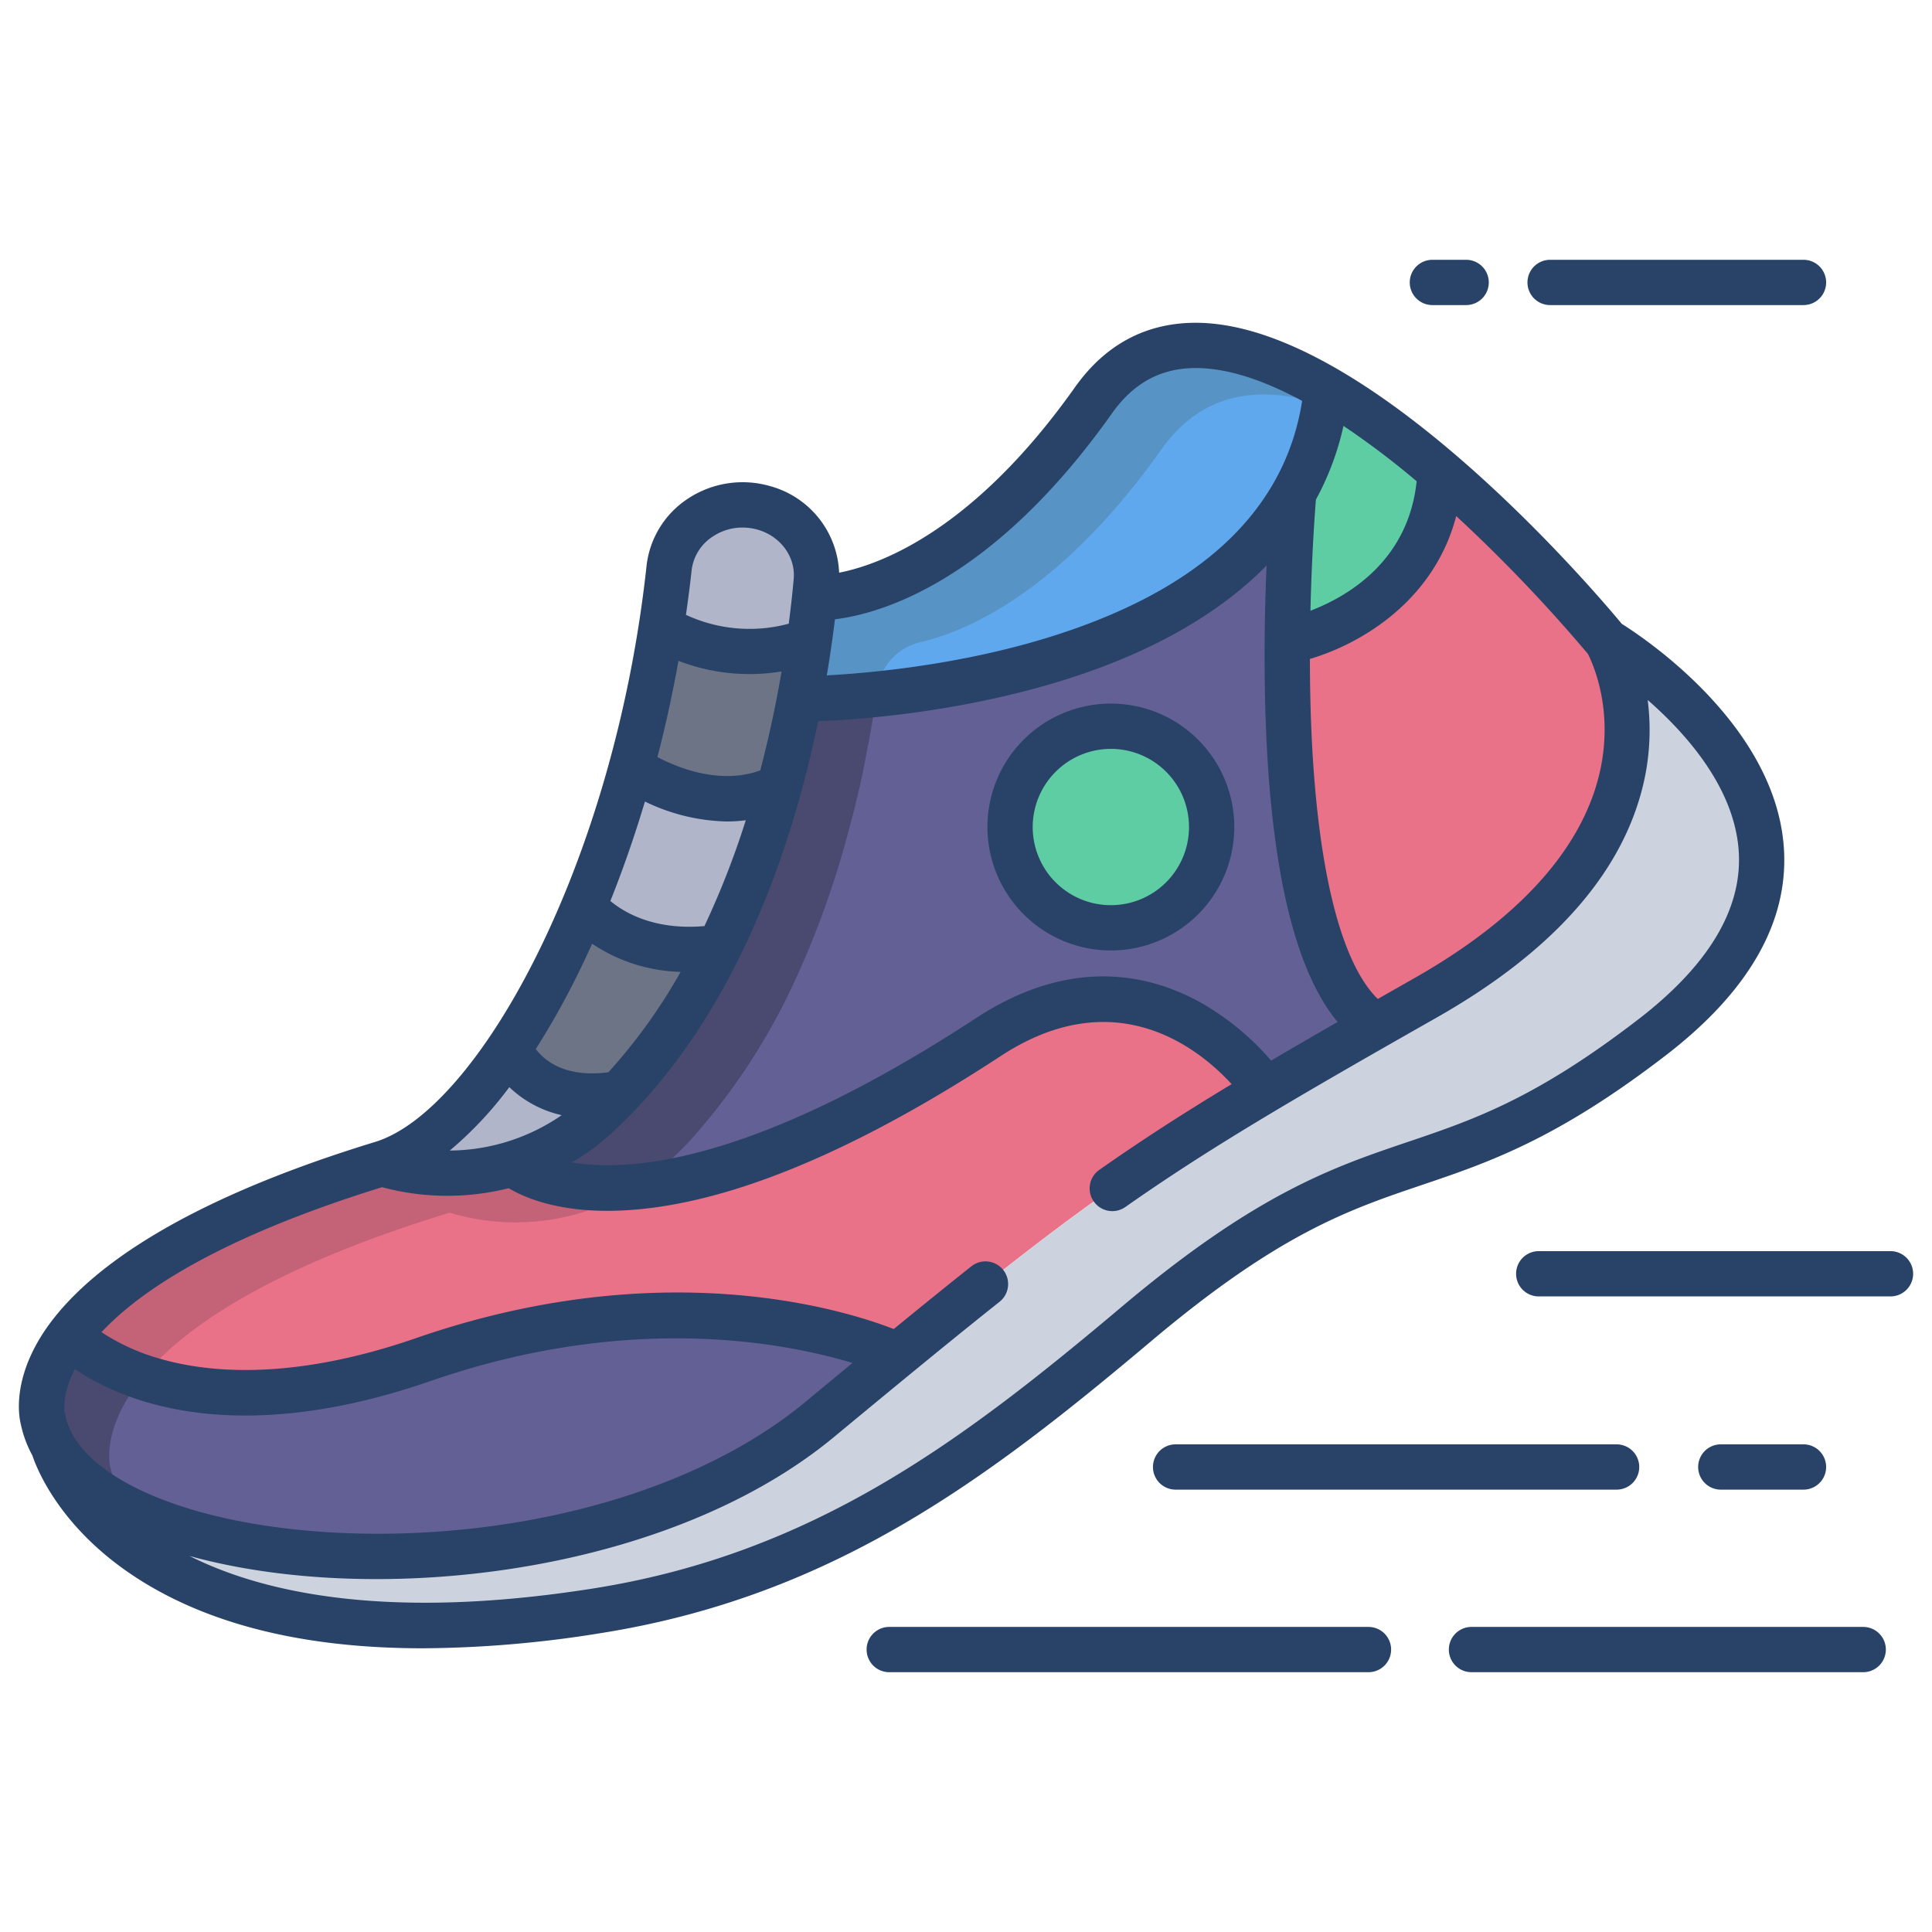 <svg id="Layer_1" height="512" viewBox="0 0 512 512" width="512" xmlns="http://www.w3.org/2000/svg" data-name="Layer 1"><path d="m216.39 152.37c0 .53-.02 1.06-.07 1.59-.13 1.4-.27 2.89-.44 4.45-.36 3.48-.82 7.34-1.42 11.51-22.87 7.81-39.21-3.79-39.21-3.79q1.2-7.71 2.06-15.56c1.26-11.61 13.28-19.32 25.08-15.99a18.727 18.727 0 0 1 14 17.79z" fill="#b0b5ca"/><path d="m214.46 169.92c-.66 4.75-1.49 9.89-2.52 15.32h-.01c-1.39 7.33-3.15 15.17-5.37 23.28-18.97 9.36-39.31-5.06-39.31-5.06h-.01a337.89 337.89 0 0 0 8.01-37.33s16.34 11.6 39.21 3.79z" fill="#6d7486"/><path d="m206.56 208.52a237.231 237.231 0 0 1 -15.87 42.47h-.01c-25.07 3.74-35.97-10.83-35.97-10.83h-.01a307.408 307.408 0 0 0 12.54-36.7h.01s20.34 14.42 39.31 5.06z" fill="#b0b5ca"/><path d="m164.2 289.76q-2.955 3.12-6.13 6.05a56.743 56.743 0 0 1 -22.16 12.55 60.544 60.544 0 0 1 -34.07.19c-.23-.06-.45-.13-.68-.19 11.12-3.4 22.87-14.35 33.78-30.58 0 0 6.2 16.18 29.26 11.98z" fill="#b0b5ca"/><path d="m190.68 250.99h.01a158.2 158.2 0 0 1 -26.48 38.77h-.01c-23.06 4.2-29.26-11.98-29.26-11.98a218.447 218.447 0 0 0 19.76-37.62h.01s10.9 14.57 35.97 10.83z" fill="#6d7486"/><path d="m14.14 383.38a23.844 23.844 0 0 1 -2.76-7.21s-2.85-9.22 6.96-22.3c0 0 27.29 29.49 93.91 6.41 73.91-25.6 125.6-1.13 125.6-1.13-6.31 5.18-13.14 10.82-20.62 17.02-60.63 50.21-181.84 44.21-203.09 7.22z" fill="#636096"/><path d="m335.4 288.91c-36.94 22-56.34 36.4-97.55 70.24 0 0-51.69-24.47-125.6 1.13-66.62 23.08-93.91-6.41-93.91-6.41 9.79-13.09 32.24-30.04 82.82-45.51.23.06.45.13.68.19a60.544 60.544 0 0 0 34.07-.19s31.34 28.47 126.03-33.53c44.43-29.1 73.46 14.08 73.46 14.08z" fill="#ea7288"/><path d="m342.85 130.74c-.08.82-1.53 17.46-1.7 39.18-.3 37 3.12 88.73 23.39 102.06-11 6.28-20.54 11.81-29.14 16.93 0 0-29.03-43.18-73.46-14.08-94.69 62-126.03 33.53-126.03 33.53a56.743 56.743 0 0 0 22.16-12.55q3.18-2.925 6.13-6.05h.01a158.2 158.2 0 0 0 26.48-38.77 237.231 237.231 0 0 0 15.87-42.47c2.22-8.11 3.98-15.95 5.37-23.28h.01c1.25 0 100.02-.35 130.91-54.5z" fill="#636096"/><path d="m342.85 130.74c-30.89 54.15-129.66 54.5-130.91 54.5 1.03-5.43 1.86-10.57 2.52-15.32.6-4.17 1.06-8.03 1.42-11.51 0 0 34.91 2.73 73.9-52.32 14.97-21.13 38.48-16.64 61.78-3.07a69.367 69.367 0 0 1 -8.71 27.72z" fill="#5fa8ed"/><path d="m381.63 124.94c-1.63 37.79-40.48 44.98-40.48 44.98.17-21.72 1.62-38.36 1.7-39.18a69.367 69.367 0 0 0 8.71-27.72 208.878 208.878 0 0 1 30.07 21.92z" fill="#5fcda4"/><path d="m425.8 169.92s29.02 50.79-48.06 94.54q-6.945 3.945-13.2 7.52c-20.27-13.33-23.69-65.06-23.39-102.06 0 0 38.85-7.19 40.48-44.98a402.569 402.569 0 0 1 44.17 44.98z" fill="#ea7288"/><path d="m425.8 169.92s29.02 50.79-48.06 94.54q-6.945 3.945-13.2 7.52c-11 6.28-20.54 11.81-29.14 16.93-36.94 22-56.34 36.4-97.55 70.24-6.31 5.18-13.14 10.82-20.62 17.02-60.63 50.21-181.84 44.21-203.09 7.22.53 1.81 19.31 63.08 143.74 43.54 58.93-9.25 98.77-38.56 143.43-76.18 65.52-55.19 76.55-29.64 136.6-75.92 71.56-55.14-12.11-104.91-12.11-104.91z" fill="#ccd3df"/><circle cx="294.39" cy="219.17" fill="#5fcda4" r="26.71"/><path d="m119.16 321.375c.23.06.45.145.68.2a60.546 60.546 0 0 0 34.07-.16 58.034 58.034 0 0 0 14.992-6.937c-23.71 2.3-32.992-6.123-32.992-6.123a60.544 60.544 0 0 1 -34.07.19c-.23-.06-.45-.13-.68-.19-50.58 15.47-73.03 32.42-82.82 45.51 0 0 6.086 6.572 19.518 11.082 10.515-12.795 33.164-28.847 81.302-43.572z" fill="#c46277"/><path d="m232.478 182.675a14.9 14.9 0 0 1 11.267-12.444c13.085-3.073 37.624-13.851 64.035-51.141 10.964-15.476 26.511-17.2 43.2-11.687.23-1.436.431-2.893.581-4.383-23.3-13.57-46.81-18.06-61.78 3.07-38.99 55.05-73.9 52.32-73.9 52.32-.36 3.48-.82 7.34-1.42 11.51-.66 4.75-1.49 9.89-2.52 15.32.35 0 8.346-.028 20.353-1.256.056-.4.113-.8.167-1.184z" fill="#5793c4"/><path d="m32 396.38a36.655 36.655 0 0 1 -2.69-7.206s-2.78-9.216 7.03-22.3c.473-.632.985-1.276 1.518-1.926-13.432-4.506-19.518-11.078-19.518-11.078-9.81 13.08-7.03 22.3-7.03 22.3a36.691 36.691 0 0 0 2.69 7.21v.01c4 6.741 11.146 12.446 20.685 16.976a28.526 28.526 0 0 1 -2.685-3.976z" fill="#4a4a70"/><path d="m182.2 303h.01a168.82 168.82 0 0 0 26.48-38.95 238.851 238.851 0 0 0 15.87-42.65c2.22-8.11 3.98-15.4 5.37-23.4h.01c.946-4.592 1.721-9.676 2.353-14.136a195.853 195.853 0 0 1 -20.353 1.136h-.01c-1.39 8-3.15 15.29-5.37 23.4a238.851 238.851 0 0 1 -15.87 42.65 168.82 168.82 0 0 1 -26.48 38.95h-.01q-2.955 3-6.13 5.93a56.61 56.61 0 0 1 -22.16 12.49s9.282 8.394 32.992 6.093a54.431 54.431 0 0 0 7.168-5.568c2.12-1.945 4.16-3.945 6.13-5.945z" fill="#4a4a70"/><g fill="#284268"><path d="m410.794 80.85h67.152a6 6 0 0 0 0-12h-67.152a6 6 0 0 0 0 12z"/><path d="m379.6 80.85h8.944a6 6 0 0 0 0-12h-8.944a6 6 0 0 0 0 12z"/><path d="m383.96 437.15a6 6 0 0 0 6 6h103.809a6 6 0 0 0 0-12h-103.809a6 6 0 0 0 -6 6z"/><path d="m362.659 443.15a6 6 0 0 0 0-12h-127a6 6 0 0 0 0 12z"/><path d="m477.946 394.769a6 6 0 0 0 0-12h-21.916a6 6 0 0 0 0 12z"/><path d="m428.416 382.769h-116.869a6 6 0 0 0 0 12h116.869a6 6 0 0 0 0-12z"/><path d="m501 331.565h-93.22a6 6 0 0 0 0 12h93.22a6 6 0 0 0 0-12z"/><path d="m8.578 385.706c1.194 3.584 7.241 18.927 26.749 31.872 19.3 12.809 45 19.236 76.735 19.234a302.813 302.813 0 0 0 46.752-3.953c61.762-9.7 102.826-40.846 146.363-77.522 33.86-28.523 52.255-34.747 71.73-41.335 17.528-5.93 35.653-12.062 64.667-34.419 21.858-16.843 32.352-35.182 31.193-54.506-1.955-32.585-36.692-55.807-42.966-59.744-7.3-8.793-67.625-79.795-112.948-79.795-.484 0-.97.008-1.451.024-12.535.428-22.8 6.167-30.517 17.058-26.859 37.916-51.481 46.994-62.506 49.148a24.843 24.843 0 0 0 -18.36-22.962 26.289 26.289 0 0 0 -21.9 3.468 24.524 24.524 0 0 0 -10.773 17.653c-8.632 79.656-44.842 144.405-71.942 152.7-60.514 18.508-82.399 39.729-90.104 54.273-5.7 10.766-4.261 18.681-3.759 20.647a30.04 30.04 0 0 0 3.037 8.159zm340.157-253.318a73.9 73.9 0 0 0 7.3-19.521 218.713 218.713 0 0 1 19.392 14.668c-2.227 21.281-18.438 30.6-28.144 34.315.339-14.711 1.172-25.979 1.452-29.462zm37.18 4.381a409.6 409.6 0 0 1 34.885 36.51c2.536 4.932 21.784 47.48-46.019 85.967-3.342 1.9-6.552 3.722-9.657 5.492-9.847-9.67-16.061-34.752-17.606-71.534-.267-6.351-.375-12.612-.379-18.578 13.524-3.994 32.884-15.342 38.776-37.857zm-164.645 27.354c12.225-1.506 41.813-9.966 73.407-54.567 5.508-7.776 12.42-11.7 21.13-12 8.254-.294 18.115 2.664 29.274 8.687-4.608 29.4-27.44 50.55-67.957 62.9-23.436 7.144-46.658 9.231-58.014 9.84.907-5.389 1.616-10.393 2.16-14.86zm-4.438 27c10.556-.406 36.553-2.23 63.54-10.42 23.732-7.2 42.279-17.607 55.286-30.83-.5 11.641-.821 27.278-.135 43.72 1.591 38.123 7.958 64.02 18.954 77.24-6.329 3.637-12.162 7.021-17.62 10.238a70.708 70.708 0 0 0 -18.6-15.344c-13.137-7.339-34.143-12.589-59.611 4.087-58.414 38.247-91.378 40.9-107.1 38.237a61.517 61.517 0 0 0 10.592-7.82c32.352-29.804 47.556-74.68 54.694-109.112zm-33.554-39.9a12.38 12.38 0 0 1 5.557-9 14.179 14.179 0 0 1 7.944-2.418 14.643 14.643 0 0 1 3.979.554c6.08 1.717 10.111 7.211 9.583 13.064-.306 3.391-.73 7.391-1.311 11.862a40.014 40.014 0 0 1 -27.247-2.343c.561-3.906 1.071-7.813 1.495-11.722zm-3.47 23.9a51.775 51.775 0 0 0 18.76 3.511 53.134 53.134 0 0 0 8.562-.7c-1.368 8.021-3.2 16.914-5.653 26.232-10.625 3.853-21.751-.641-27.256-3.539 2.179-8.37 4.034-16.902 5.587-25.509zm-8.891 37.287a51.737 51.737 0 0 0 21.768 5.289 39.168 39.168 0 0 0 4.957-.325 225.16 225.16 0 0 1 -10.962 28.048c-13.352 1.164-21.331-3.644-24.928-6.655 3.387-8.467 6.448-17.291 9.165-26.362zm-17.764 45.69c1.294-2.613 2.541-5.294 3.768-8a44.188 44.188 0 0 0 23.451 7.461 146.243 146.243 0 0 1 -19.145 26.6c-11.4 1.508-16.9-3.069-19.246-6.148a209.723 209.723 0 0 0 11.172-19.913zm-18.182 30a29.241 29.241 0 0 0 13.883 7.432 52.8 52.8 0 0 1 -29.659 9.376 98.6 98.6 0 0 0 15.776-16.808zm-33.733 26.514a66.583 66.583 0 0 0 33.566.268c4.043 2.42 12.355 6 26.154 6q1.293 0 2.649-.043c27.222-.875 61.41-14.667 101.615-40.991 30.377-19.889 52.484-2.011 61.174 7.456-13.031 7.879-24.038 14.978-35.084 22.738a6 6 0 0 0 -1.085 8.829l.008.009a6 6 0 0 0 8 .988c22.048-15.483 43.932-28.311 82.475-50.188 29.754-16.889 47.983-36.908 54.181-59.5a62.54 62.54 0 0 0 1.759-24.68c10.461 9.14 23.156 23.556 24.146 40.327.891 15.1-8.039 29.99-26.541 44.247-27.43 21.137-43.828 26.685-61.189 32.558-19.675 6.656-40.019 13.538-75.615 43.524-42.136 35.5-81.791 65.628-140.494 74.845-54.731 8.594-87.619.954-106.731-8.65 14.633 4.033 31.643 6.125 49.5 6.125 42.718 0 90.235-11.933 121.336-37.693 17.584-14.563 31.61-26.087 43.835-35.8a6 6 0 0 0 -7.472-9.4c-6.3 5.009-13.088 10.5-20.575 16.628-13.211-5.14-61.351-20.194-126.561 2.393-32.369 11.213-54.515 9.244-67.394 5.616a55.727 55.727 0 0 1 -16-7.179c10.381-11.123 31.527-25.136 74.343-38.427zm-81.4 48.18c7.426 5.094 22.046 12.338 45.188 12.338 13.44 0 29.757-2.447 49.192-9.178 52.7-18.256 94.006-10.112 111.7-4.746q-5.952 4.906-12.5 10.336c-20.363 16.866-50.217 28.6-84.061 33.024-30.218 3.956-61.488 1.644-83.647-6.183-16.454-5.813-26.552-14.127-28.434-23.411a2.54 2.54 0 0 0 -.118-.5c-.127-.62-.753-5.019 2.677-11.68z"/><path d="m294.388 251.881a32.711 32.711 0 1 0 -32.711-32.711 32.747 32.747 0 0 0 32.711 32.711zm0-53.422a20.711 20.711 0 1 1 -20.711 20.711 20.735 20.735 0 0 1 20.711-20.711z"/></g></svg>